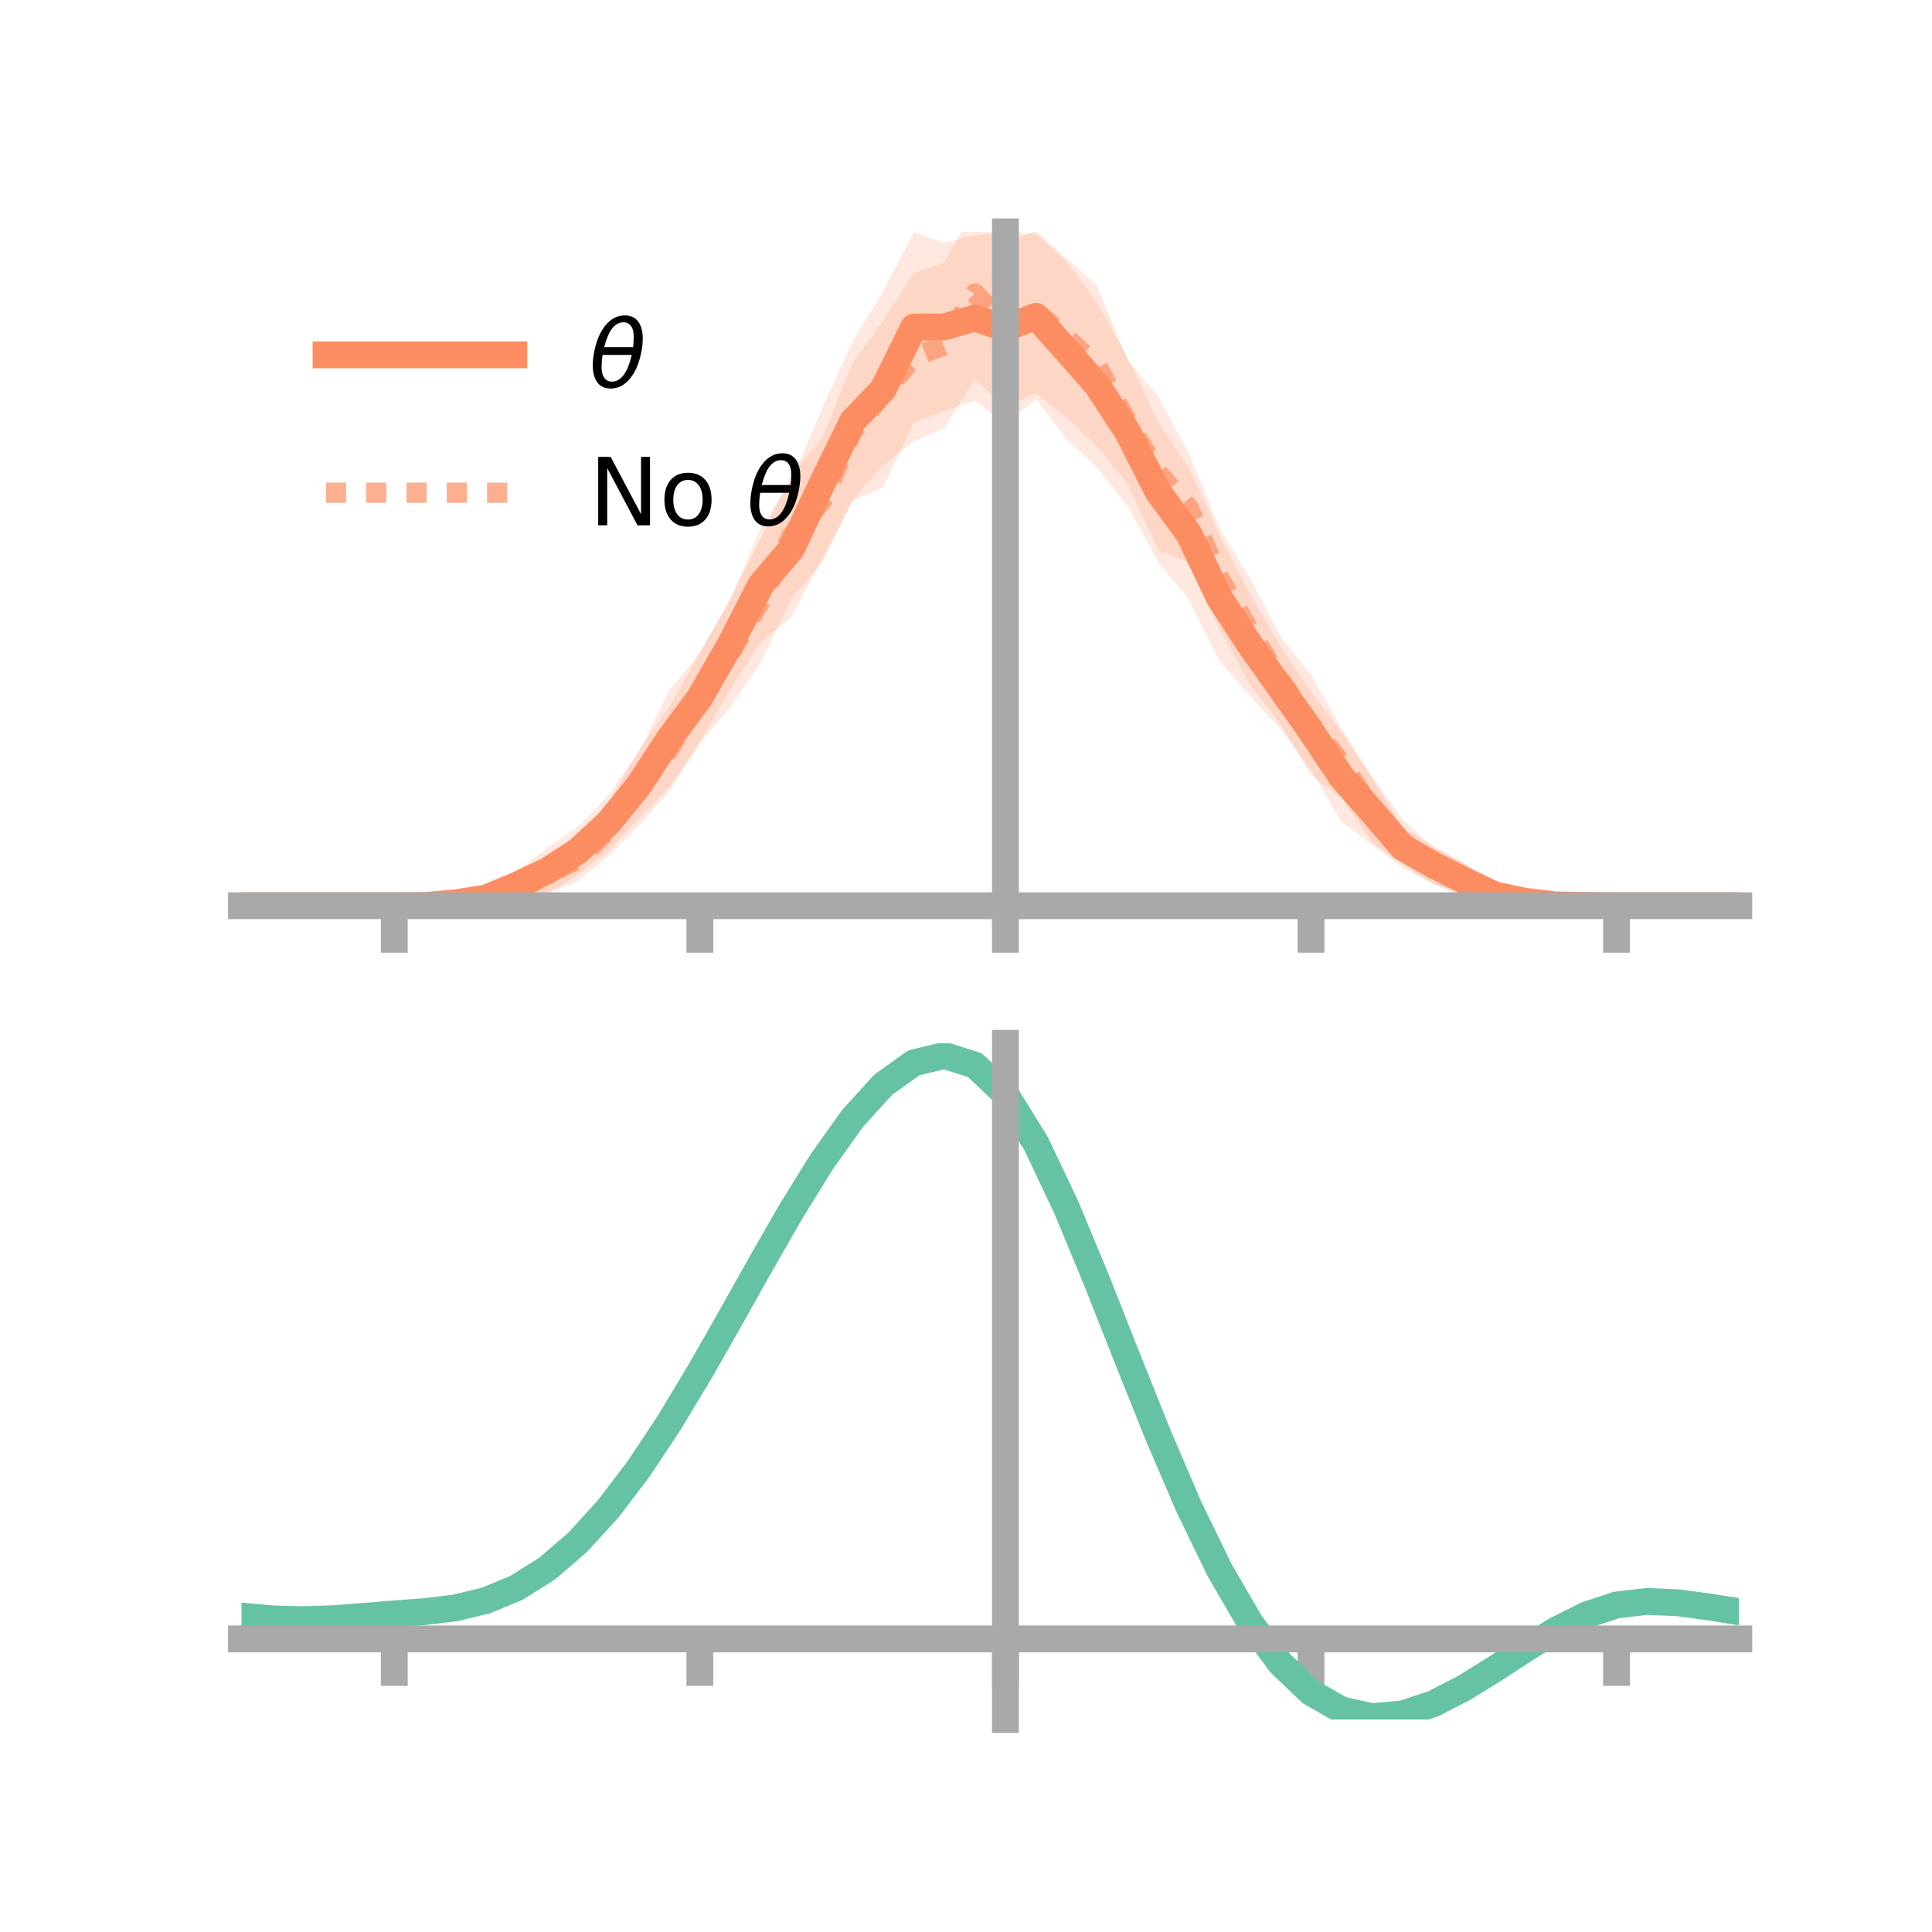 <?xml version="1.0" encoding="utf-8" standalone="no"?>
<!DOCTYPE svg PUBLIC "-//W3C//DTD SVG 1.1//EN"
  "http://www.w3.org/Graphics/SVG/1.1/DTD/svg11.dtd">
<!-- Created with matplotlib (https://matplotlib.org/) -->
<svg height="144pt" version="1.1" viewBox="0 0 144 144" width="144pt" xmlns="http://www.w3.org/2000/svg" xmlns:xlink="http://www.w3.org/1999/xlink">
 <defs>
  <style type="text/css">*{stroke-linecap:butt;stroke-linejoin:round;}</style>
 </defs>
 <g id="figure_1">
  <g id="patch_1">
   <path d="M 0 144 
L 144 144 
L 144 0 
L 0 0 
z
" style="fill:none;"/>
  </g>
  <g id="axes_1">
   <g id="patch_2">
    <path d="M 18 67.68 
L 129.6 67.68 
L 129.6 17.28 
L 18 17.28 
z
" style="fill:none;"/>
   </g>
   <g id="PolyCollection_1">
    <path clip-path="url(#pa2f9fdfdc1)" d="M 18 67.508 
L 18 67.508 
L 20.278 67.508 
L 22.555 67.508 
L 24.833 67.508 
L 27.11 67.508 
L 29.388 67.507 
L 31.665 67.424 
L 33.943 66.956 
L 36.22 66.323 
L 38.498 64.953 
L 40.776 63.213 
L 43.053 61.663 
L 45.331 59.281 
L 47.608 56.057 
L 49.886 51.48 
L 52.163 48.672 
L 54.441 44.653 
L 56.718 39.32 
L 58.996 35.822 
L 61.273 30.453 
L 63.551 25.458 
L 65.829 21.691 
L 68.106 17.3 
L 70.384 18.091 
L 72.661 17.566 
L 74.939 17.28 
L 77.216 17.43 
L 79.494 19.507 
L 81.771 22.592 
L 84.049 26.663 
L 86.327 31.485 
L 88.604 34.854 
L 90.882 39.862 
L 93.159 44.242 
L 95.437 48.21 
L 97.714 51.561 
L 99.992 54.584 
L 102.269 58.02 
L 104.547 61.646 
L 106.824 63.082 
L 109.102 64.305 
L 111.38 65.973 
L 113.657 66.673 
L 115.935 67.247 
L 118.212 67.326 
L 120.49 67.508 
L 122.767 67.508 
L 125.045 67.508 
L 127.322 67.508 
L 129.6 67.508 
L 129.6 67.508 
L 129.6 67.508 
L 127.322 67.508 
L 125.045 67.508 
L 122.767 67.508 
L 120.49 67.508 
L 118.212 67.645 
L 115.935 67.637 
L 113.657 67.68 
L 111.38 67.418 
L 109.102 66.928 
L 106.824 65.84 
L 104.547 64.675 
L 102.269 62.979 
L 99.992 61.239 
L 97.714 57.429 
L 95.437 54.299 
L 93.159 51.877 
L 90.882 49.244 
L 88.604 44.689 
L 86.327 41.876 
L 84.049 37.722 
L 81.771 34.826 
L 79.494 32.733 
L 77.216 29.728 
L 74.939 31.668 
L 72.661 29.849 
L 70.384 30.636 
L 68.106 31.462 
L 65.829 36.326 
L 63.551 37.32 
L 61.273 41.633 
L 58.996 45.981 
L 56.718 47.837 
L 54.441 51.352 
L 52.163 55.306 
L 49.886 58.648 
L 47.608 61.022 
L 45.331 63.411 
L 43.053 65.233 
L 40.776 66.615 
L 38.498 67.025 
L 36.22 67.546 
L 33.943 67.626 
L 31.665 67.556 
L 29.388 67.509 
L 27.11 67.508 
L 24.833 67.508 
L 22.555 67.508 
L 20.278 67.508 
L 18 67.508 
z
" style="fill:#fc8d62;fill-opacity:0.2;"/>
   </g>
   <g id="PolyCollection_2">
    <path clip-path="url(#pa2f9fdfdc1)" d="M 18 67.508 
L 18 67.508 
L 20.278 67.508 
L 22.555 67.508 
L 24.833 67.508 
L 27.11 67.508 
L 29.388 67.505 
L 31.665 67.327 
L 33.943 67.056 
L 36.22 66.559 
L 38.498 65.655 
L 40.776 63.749 
L 43.053 62.449 
L 45.331 59.915 
L 47.608 55.935 
L 49.886 52.688 
L 52.163 48.653 
L 54.441 44.636 
L 56.718 40.119 
L 58.996 35.288 
L 61.273 32.696 
L 63.551 27.042 
L 65.829 23.926 
L 68.106 20.357 
L 70.384 19.54 
L 72.661 15.493 
L 74.939 18.1 
L 77.216 17.211 
L 79.494 19.278 
L 81.771 21.29 
L 84.049 26.868 
L 86.327 29.56 
L 88.604 33.785 
L 90.882 39.354 
L 93.159 43.083 
L 95.437 47.447 
L 97.714 50.311 
L 99.992 54.302 
L 102.269 57.834 
L 104.547 61.103 
L 106.824 63.124 
L 109.102 64.326 
L 111.38 65.584 
L 113.657 66.543 
L 115.935 67.192 
L 118.212 67.379 
L 120.49 67.508 
L 122.767 67.508 
L 125.045 67.508 
L 127.322 67.508 
L 129.6 67.508 
L 129.6 67.508 
L 129.6 67.508 
L 127.322 67.508 
L 125.045 67.508 
L 122.767 67.508 
L 120.49 67.508 
L 118.212 67.605 
L 115.935 67.672 
L 113.657 67.616 
L 111.38 67.326 
L 109.102 66.512 
L 106.824 65.94 
L 104.547 64.418 
L 102.269 62.796 
L 99.992 59.464 
L 97.714 57.744 
L 95.437 53.969 
L 93.159 51.028 
L 90.882 46.826 
L 88.604 41.965 
L 86.327 40.96 
L 84.049 36.075 
L 81.771 33.279 
L 79.494 31.116 
L 77.216 29.288 
L 74.939 30.368 
L 72.661 28.251 
L 70.384 31.891 
L 68.106 32.894 
L 65.829 34.671 
L 63.551 37.256 
L 61.273 41.976 
L 58.996 44.564 
L 56.718 49.353 
L 54.441 52.68 
L 52.163 55.412 
L 49.886 58.969 
L 47.608 61.536 
L 45.331 63.821 
L 43.053 65.681 
L 40.776 66.594 
L 38.498 67.206 
L 36.22 67.549 
L 33.943 67.674 
L 31.665 67.603 
L 29.388 67.51 
L 27.11 67.508 
L 24.833 67.508 
L 22.555 67.508 
L 20.278 67.508 
L 18 67.508 
z
" style="fill:#fc8d62;fill-opacity:0.2;"/>
   </g>
   <g id="matplotlib.axis_1">
    <g id="xtick_1">
     <g id="line2d_1">
      <defs>
       <path d="M 0 0 
L 0 3.5 
" id="mc493865c32" style="stroke:#a9a9a9;stroke-width:2;"/>
      </defs>
      <g>
       <use style="fill:#a9a9a9;stroke:#a9a9a9;stroke-width:2;" x="29.388" xlink:href="#mc493865c32" y="67.508"/>
      </g>
     </g>
    </g>
    <g id="xtick_2">
     <g id="line2d_2">
      <g>
       <use style="fill:#a9a9a9;stroke:#a9a9a9;stroke-width:2;" x="52.163" xlink:href="#mc493865c32" y="67.508"/>
      </g>
     </g>
    </g>
    <g id="xtick_3">
     <g id="line2d_3">
      <g>
       <use style="fill:#a9a9a9;stroke:#a9a9a9;stroke-width:2;" x="74.939" xlink:href="#mc493865c32" y="67.508"/>
      </g>
     </g>
    </g>
    <g id="xtick_4">
     <g id="line2d_4">
      <g>
       <use style="fill:#a9a9a9;stroke:#a9a9a9;stroke-width:2;" x="97.714" xlink:href="#mc493865c32" y="67.508"/>
      </g>
     </g>
    </g>
    <g id="xtick_5">
     <g id="line2d_5">
      <g>
       <use style="fill:#a9a9a9;stroke:#a9a9a9;stroke-width:2;" x="120.49" xlink:href="#mc493865c32" y="67.508"/>
      </g>
     </g>
    </g>
   </g>
   <g id="matplotlib.axis_2"/>
   <g id="line2d_6">
    <path clip-path="url(#pa2f9fdfdc1)" d="M 18 67.508 
L 20.278 67.508 
L 22.555 67.508 
L 24.833 67.508 
L 27.11 67.508 
L 29.388 67.508 
L 31.665 67.49 
L 33.943 67.291 
L 36.22 66.935 
L 38.498 65.989 
L 40.776 64.914 
L 43.053 63.448 
L 45.331 61.346 
L 47.608 58.539 
L 49.886 55.064 
L 52.163 51.989 
L 54.441 48.002 
L 56.718 43.578 
L 58.996 40.901 
L 61.273 36.043 
L 63.551 31.389 
L 65.829 29.009 
L 68.106 24.381 
L 70.384 24.363 
L 72.661 23.708 
L 74.939 24.474 
L 77.216 23.579 
L 79.494 26.12 
L 81.771 28.709 
L 84.049 32.193 
L 86.327 36.68 
L 88.604 39.772 
L 90.882 44.553 
L 93.159 48.059 
L 95.437 51.255 
L 97.714 54.495 
L 99.992 57.912 
L 102.269 60.5 
L 104.547 63.161 
L 106.824 64.461 
L 109.102 65.617 
L 111.38 66.695 
L 113.657 67.176 
L 115.935 67.442 
L 118.212 67.485 
L 120.49 67.508 
L 122.767 67.508 
L 125.045 67.508 
L 127.322 67.508 
L 129.6 67.508 
" style="fill:none;stroke:#fc8d62;stroke-linecap:square;stroke-width:2;"/>
   </g>
   <g id="line2d_7">
    <path clip-path="url(#pa2f9fdfdc1)" d="M 18 67.508 
L 20.278 67.508 
L 22.555 67.508 
L 24.833 67.508 
L 27.11 67.508 
L 29.388 67.508 
L 31.665 67.465 
L 33.943 67.365 
L 36.22 67.054 
L 38.498 66.43 
L 40.776 65.171 
L 43.053 64.065 
L 45.331 61.868 
L 47.608 58.735 
L 49.886 55.828 
L 52.163 52.033 
L 54.441 48.658 
L 56.718 44.736 
L 58.996 39.926 
L 61.273 37.336 
L 63.551 32.149 
L 65.829 29.298 
L 68.106 26.626 
L 70.384 25.715 
L 72.661 21.872 
L 74.939 24.234 
L 77.216 23.249 
L 79.494 25.197 
L 81.771 27.284 
L 84.049 31.472 
L 86.327 35.26 
L 88.604 37.875 
L 90.882 43.09 
L 93.159 47.055 
L 95.437 50.708 
L 97.714 54.027 
L 99.992 56.883 
L 102.269 60.315 
L 104.547 62.761 
L 106.824 64.532 
L 109.102 65.419 
L 111.38 66.455 
L 113.657 67.08 
L 115.935 67.432 
L 118.212 67.492 
L 120.49 67.508 
L 122.767 67.508 
L 125.045 67.508 
L 127.322 67.508 
L 129.6 67.508 
" style="fill:none;stroke:#fc8d62;stroke-dasharray:1.5,1.5;stroke-dashoffset:0;stroke-opacity:0.7;stroke-width:1.5;"/>
   </g>
   <g id="patch_3">
    <path d="M 74.939 67.68 
L 74.939 17.28 
" style="fill:none;stroke:#a9a9a9;stroke-linecap:square;stroke-linejoin:miter;stroke-width:2;"/>
   </g>
   <g id="patch_4">
    <path d="M 129.6 67.68 
L 129.6 17.28 
" style="fill:none;"/>
   </g>
   <g id="patch_5">
    <path d="M 18 67.508 
L 129.6 67.508 
" style="fill:none;stroke:#a9a9a9;stroke-linecap:square;stroke-linejoin:miter;stroke-width:2;"/>
   </g>
   <g id="patch_6">
    <path d="M 18 17.28 
L 129.6 17.28 
" style="fill:none;"/>
   </g>
   <g id="legend_1">
    <g id="line2d_8">
     <path d="M 24.3 26.449 
L 38.3 26.449 
" style="fill:none;stroke:#fc8d62;stroke-linecap:square;stroke-width:2;"/>
    </g>
    <g id="line2d_9"/>
    <g id="text_1">
     <!-- $\theta$ -->
     <g transform="translate(43.9 28.899)scale(0.07 -0.07)">
      <defs>
       <path d="M 45.516 34.672 
L 14.453 34.672 
Q 12.359 20.062 14.5 13.875 
Q 17.188 6.25 24.469 6.25 
Q 31.781 6.25 37.359 13.922 
Q 42.234 20.656 45.516 34.672 
z
M 47.016 42.969 
Q 48.344 56.844 46.625 61.719 
Q 43.953 69.438 36.766 69.438 
Q 29.297 69.438 23.828 61.812 
Q 19.531 55.672 16.156 42.969 
z
M 38.188 76.766 
Q 49.906 76.766 54.594 66.406 
Q 59.281 56.109 55.719 37.844 
Q 52.203 19.625 43.453 9.281 
Q 34.766 -1.125 23.047 -1.125 
Q 11.281 -1.125 6.641 9.281 
Q 2 19.625 5.516 37.844 
Q 9.078 56.109 17.719 66.406 
Q 26.422 76.766 38.188 76.766 
z
" id="DejaVuSans-Oblique-952"/>
      </defs>
      <use transform="translate(0 0.234)" xlink:href="#DejaVuSans-Oblique-952"/>
     </g>
    </g>
    <g id="line2d_10">
     <path d="M 24.3 36.724 
L 38.3 36.724 
" style="fill:none;stroke:#fc8d62;stroke-dasharray:1.5,1.5;stroke-dashoffset:0;stroke-opacity:0.7;stroke-width:1.5;"/>
    </g>
    <g id="line2d_11"/>
    <g id="text_2">
     <!-- No $\theta$ -->
     <g transform="translate(43.9 39.174)scale(0.07 -0.07)">
      <defs>
       <path d="M 9.812 72.906 
L 23.094 72.906 
L 55.422 11.922 
L 55.422 72.906 
L 64.984 72.906 
L 64.984 0 
L 51.703 0 
L 19.391 60.984 
L 19.391 0 
L 9.812 0 
z
" id="DejaVuSans-78"/>
       <path d="M 30.609 48.391 
Q 23.391 48.391 19.188 42.75 
Q 14.984 37.109 14.984 27.297 
Q 14.984 17.484 19.156 11.844 
Q 23.344 6.203 30.609 6.203 
Q 37.797 6.203 41.984 11.859 
Q 46.188 17.531 46.188 27.297 
Q 46.188 37.016 41.984 42.703 
Q 37.797 48.391 30.609 48.391 
z
M 30.609 56 
Q 42.328 56 49.016 48.375 
Q 55.719 40.766 55.719 27.297 
Q 55.719 13.875 49.016 6.219 
Q 42.328 -1.422 30.609 -1.422 
Q 18.844 -1.422 12.172 6.219 
Q 5.516 13.875 5.516 27.297 
Q 5.516 40.766 12.172 48.375 
Q 18.844 56 30.609 56 
z
" id="DejaVuSans-111"/>
       <path id="DejaVuSans-32"/>
      </defs>
      <use transform="translate(0 0.234)" xlink:href="#DejaVuSans-78"/>
      <use transform="translate(74.805 0.234)" xlink:href="#DejaVuSans-111"/>
      <use transform="translate(135.986 0.234)" xlink:href="#DejaVuSans-32"/>
      <use transform="translate(167.773 0.234)" xlink:href="#DejaVuSans-Oblique-952"/>
     </g>
    </g>
   </g>
  </g>
  <g id="axes_2">
   <g id="patch_7">
    <path d="M 18 128.16 
L 129.6 128.16 
L 129.6 77.76 
L 18 77.76 
z
" style="fill:none;"/>
   </g>
   <g id="PolyCollection_3">
    <path clip-path="url(#pd9e8ab1bb0)" d="M 18 120.488 
L 18 120.413 
L 20.278 120.629 
L 22.555 120.691 
L 24.833 120.609 
L 27.11 120.429 
L 29.388 120.229 
L 31.665 120.059 
L 33.943 119.777 
L 36.22 119.221 
L 38.498 118.264 
L 40.776 116.813 
L 43.053 114.819 
L 45.331 112.274 
L 47.608 109.209 
L 49.886 105.692 
L 52.163 101.825 
L 54.441 97.736 
L 56.718 93.581 
L 58.996 89.534 
L 61.273 85.783 
L 63.551 82.528 
L 65.829 79.972 
L 68.106 78.317 
L 70.384 77.76 
L 72.661 78.49 
L 74.939 80.675 
L 77.216 84.406 
L 79.494 89.282 
L 81.771 94.856 
L 84.049 100.711 
L 86.327 106.483 
L 88.604 111.87 
L 90.882 116.64 
L 93.159 120.626 
L 95.437 123.732 
L 97.714 125.925 
L 99.992 127.235 
L 102.269 127.737 
L 104.547 127.545 
L 106.824 126.798 
L 109.102 125.65 
L 111.38 124.264 
L 113.657 122.803 
L 115.935 121.429 
L 118.212 120.293 
L 120.49 119.545 
L 122.767 119.283 
L 125.045 119.39 
L 127.322 119.701 
L 129.6 120.079 
L 129.6 120.178 
L 129.6 120.178 
L 127.322 119.825 
L 125.045 119.531 
L 122.767 119.436 
L 120.49 119.703 
L 118.212 120.461 
L 115.935 121.626 
L 113.657 123.047 
L 111.38 124.559 
L 109.102 125.994 
L 106.824 127.18 
L 104.547 127.953 
L 102.269 128.16 
L 99.992 127.669 
L 97.714 126.38 
L 95.437 124.231 
L 93.159 121.204 
L 90.882 117.334 
L 88.604 112.708 
L 86.327 107.483 
L 84.049 101.882 
L 81.771 96.194 
L 79.494 90.775 
L 77.216 86.033 
L 74.939 82.405 
L 72.661 80.285 
L 70.384 79.58 
L 68.106 80.121 
L 65.829 81.72 
L 63.551 84.183 
L 61.273 87.313 
L 58.996 90.913 
L 56.718 94.791 
L 54.441 98.768 
L 52.163 102.675 
L 49.886 106.369 
L 47.608 109.728 
L 45.331 112.658 
L 43.053 115.097 
L 40.776 117.018 
L 38.498 118.427 
L 36.22 119.364 
L 33.943 119.91 
L 31.665 120.183 
L 29.388 120.344 
L 27.11 120.528 
L 24.833 120.688 
L 22.555 120.754 
L 20.278 120.689 
L 18 120.488 
z
" style="fill:#66c2a5;fill-opacity:0.2;"/>
   </g>
   <g id="matplotlib.axis_3">
    <g id="xtick_6">
     <g id="line2d_12">
      <g>
       <use style="fill:#a9a9a9;stroke:#a9a9a9;stroke-width:2;" x="29.388" xlink:href="#mc493865c32" y="122.157"/>
      </g>
     </g>
    </g>
    <g id="xtick_7">
     <g id="line2d_13">
      <g>
       <use style="fill:#a9a9a9;stroke:#a9a9a9;stroke-width:2;" x="52.163" xlink:href="#mc493865c32" y="122.157"/>
      </g>
     </g>
    </g>
    <g id="xtick_8">
     <g id="line2d_14">
      <g>
       <use style="fill:#a9a9a9;stroke:#a9a9a9;stroke-width:2;" x="74.939" xlink:href="#mc493865c32" y="122.157"/>
      </g>
     </g>
    </g>
    <g id="xtick_9">
     <g id="line2d_15">
      <g>
       <use style="fill:#a9a9a9;stroke:#a9a9a9;stroke-width:2;" x="97.714" xlink:href="#mc493865c32" y="122.157"/>
      </g>
     </g>
    </g>
    <g id="xtick_10">
     <g id="line2d_16">
      <g>
       <use style="fill:#a9a9a9;stroke:#a9a9a9;stroke-width:2;" x="120.49" xlink:href="#mc493865c32" y="122.157"/>
      </g>
     </g>
    </g>
   </g>
   <g id="matplotlib.axis_4"/>
   <g id="line2d_17">
    <path clip-path="url(#pd9e8ab1bb0)" d="M 18 120.451 
L 20.278 120.659 
L 22.555 120.723 
L 24.833 120.648 
L 27.11 120.478 
L 29.388 120.287 
L 31.665 120.121 
L 33.943 119.843 
L 36.22 119.293 
L 38.498 118.345 
L 40.776 116.916 
L 43.053 114.958 
L 45.331 112.466 
L 47.608 109.468 
L 49.886 106.031 
L 52.163 102.25 
L 54.441 98.252 
L 56.718 94.186 
L 58.996 90.223 
L 61.273 86.548 
L 63.551 83.356 
L 65.829 80.846 
L 68.106 79.219 
L 70.384 78.67 
L 72.661 79.388 
L 74.939 81.54 
L 77.216 85.219 
L 79.494 90.029 
L 81.771 95.525 
L 84.049 101.296 
L 86.327 106.983 
L 88.604 112.289 
L 90.882 116.987 
L 93.159 120.915 
L 95.437 123.981 
L 97.714 126.152 
L 99.992 127.452 
L 102.269 127.949 
L 104.547 127.749 
L 106.824 126.989 
L 109.102 125.822 
L 111.38 124.411 
L 113.657 122.925 
L 115.935 121.527 
L 118.212 120.377 
L 120.49 119.624 
L 122.767 119.36 
L 125.045 119.46 
L 127.322 119.763 
L 129.6 120.129 
" style="fill:none;stroke:#66c2a5;stroke-linecap:square;stroke-width:2;"/>
   </g>
   <g id="patch_8">
    <path d="M 74.939 128.16 
L 74.939 77.76 
" style="fill:none;stroke:#a9a9a9;stroke-linecap:square;stroke-linejoin:miter;stroke-width:2;"/>
   </g>
   <g id="patch_9">
    <path d="M 129.6 128.16 
L 129.6 77.76 
" style="fill:none;"/>
   </g>
   <g id="patch_10">
    <path d="M 18 122.157 
L 129.6 122.157 
" style="fill:none;stroke:#a9a9a9;stroke-linecap:square;stroke-linejoin:miter;stroke-width:2;"/>
   </g>
   <g id="patch_11">
    <path d="M 18 77.76 
L 129.6 77.76 
" style="fill:none;"/>
   </g>
  </g>
 </g>
 <defs>
  <clipPath id="pa2f9fdfdc1">
   <rect height="50.4" width="111.6" x="18" y="17.28"/>
  </clipPath>
  <clipPath id="pd9e8ab1bb0">
   <rect height="50.4" width="111.6" x="18" y="77.76"/>
  </clipPath>
 </defs>
</svg>
